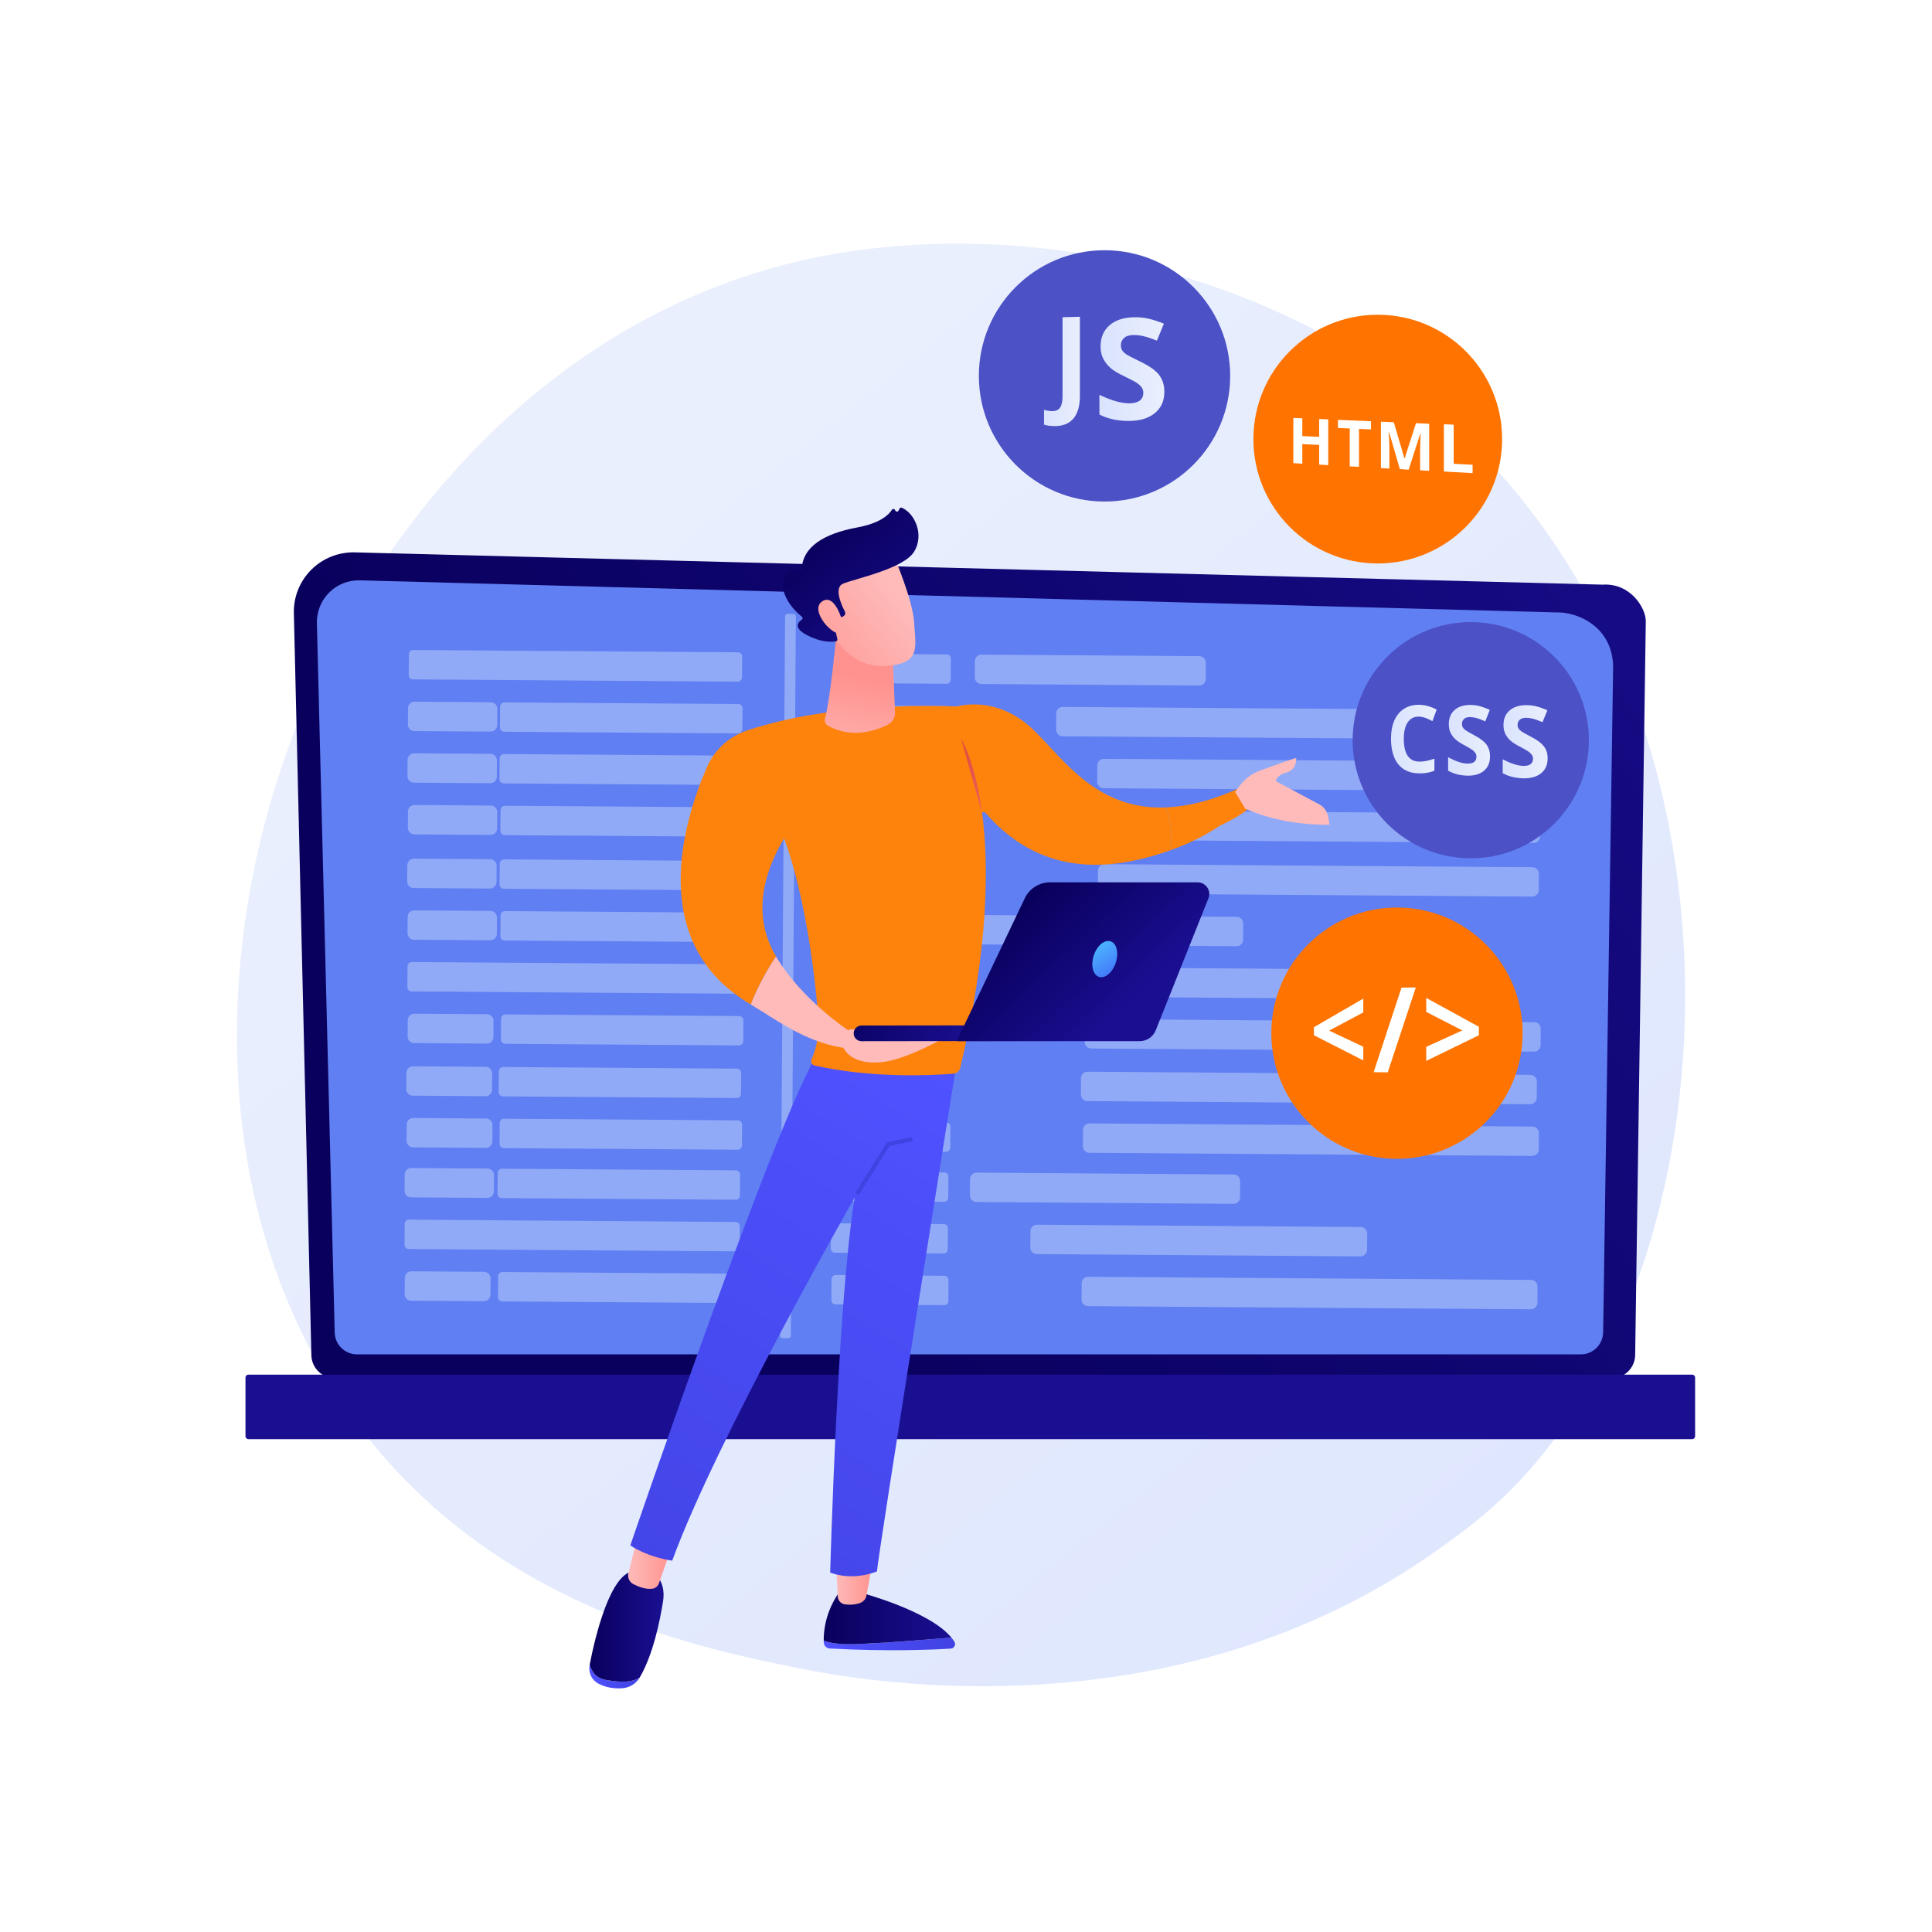 <svg xmlns="http://www.w3.org/2000/svg" xml:space="preserve" style="enable-background:new 0 0 3710 3710" version="1.0" viewBox="0 0 3710 3710"><style>.st0{fill:#fff}.st6{fill:#ff7300}.st7{fill:#4c51c6}.st21{fill:#fd830d}</style><path id="Background" d="M0 0h3710v3710H0z" class="st0"/><g id="Illustration"><linearGradient id="SVGID_1_" x1="3588.721" x2="1115.368" y1="4063.538" y2="991.789" gradientUnits="userSpaceOnUse"><stop offset="0" style="stop-color:#dae3fe"/><stop offset="1" style="stop-color:#e9effd"/></linearGradient><path d="M2913.6 2848.4c-57.1 59.6-111.1 98-153.8 128.4-501.8 357-1095.6 252.9-1221.8 227.5-186.4-37.5-546.6-110.1-807-413.7-394-459.4-332.7-1183.2-27-1660.9 55.9-87.4 351.2-572.4 951.4-650.2 363.2-47.1 786.6 47.9 1093.2 302.6 643.6 534.6 597.8 1614.6 165 2066.3z" style="fill:url(#SVGID_1_)"/><linearGradient id="SVGID_00000077322741490172883860000012478228509455328640_" x1="1278.108" x2="3690.275" y1="2249.547" y2="652.884" gradientUnits="userSpaceOnUse"><stop offset="0" style="stop-color:#09005d"/><stop offset="1" style="stop-color:#1a0f91"/></linearGradient><path d="M597.9 2601.4c0 24.9 20.4 45.3 45.3 45.3h2451.5c24.9 0 45.3-20.4 45.3-45.3l20.4-1408.8c0-24.9-29.3-73.5-83.1-69.9l-2395.8-62c-31.3-.8-61.5 11.2-83.7 33.3-22.2 22.1-34.3 52.3-33.5 83.5l33.6 1423.9z" style="fill:url(#SVGID_00000077322741490172883860000012478228509455328640_)"/><path d="M642.7 2557.9c0 23.6 19.3 42.9 42.9 42.9h2350c23.6 0 42.9-19.3 42.9-42.9l19.2-1278.9c-2.3-77-69.7-104.6-110.6-103l-2296.2-61.6c-22-.6-43.2 7.9-58.8 23.4s-24.1 36.8-23.6 58.8l34.2 1361.3z" style="fill:#607ff2"/><linearGradient id="SVGID_00000176018295531817117790000013677388974864097419_" x1="1863.213" x2="1863.213" y1="1707.035" y2="2305.2" gradientUnits="userSpaceOnUse"><stop offset="0" style="stop-color:#09005d"/><stop offset="1" style="stop-color:#1a0f91"/></linearGradient><path d="M477.1 2763.6h2772.3c3.1 0 5.7-2.5 5.7-5.7v-112.5c0-3.1-2.5-5.7-5.7-5.7H477.1c-3.1 0-5.7 2.5-5.7 5.7V2758c0 3.1 2.6 5.6 5.7 5.6z" style="fill:url(#SVGID_00000176018295531817117790000013677388974864097419_)"/><path d="m1416.6 1309-623.5-4.4c-4.6 0-8.3-3.8-8.2-8.3l.3-39.9c0-4.6 3.8-8.3 8.3-8.2l623.5 4.4c4.6 0 8.3 3.8 8.2 8.3l-.3 39.9c0 4.6-3.7 8.2-8.3 8.2zm401 4.1-208.7-1.5c-4.4 0-7.9-3.6-7.9-8l.3-40.5c0-4.4 3.6-7.9 8-7.9l208.7 1.5c4.4 0 7.9 3.6 7.9 8l-.3 40.5c-.1 4.4-3.6 7.9-8 7.9zm485.1 3.3-418.3-2.9c-7 0-12.6-5.7-12.5-12.7l.2-31.2c0-7 5.7-12.6 12.7-12.5l418.3 2.9c7 0 12.6 5.7 12.5 12.7l-.2 31.2c0 7-5.7 12.6-12.7 12.5zm-1360.6 88.5-146.3-1c-7 0-12.6-5.7-12.5-12.7l.2-31.2c0-7 5.7-12.6 12.7-12.5l146.3 1c7 0 12.6 5.7 12.5 12.7l-.2 31.2c0 6.9-5.7 12.5-12.7 12.5zm475.1 3.4-448.9-3.1c-4.6 0-8.3-3.8-8.2-8.3l.3-39.9c0-4.6 3.8-8.3 8.3-8.2l448.9 3.1c4.6 0 8.3 3.8 8.2 8.3l-.3 39.9c0 4.6-3.8 8.2-8.3 8.2zm401.5 4.1-208.7-1.5c-4.4 0-7.9-3.6-7.9-8l.3-40.5c0-4.4 3.6-7.9 8-7.9l208.7 1.5c4.4 0 7.9 3.6 7.9 8l-.3 40.5c0 4.4-3.6 7.9-8 7.9zm846.4 5.9-624.5-4.4c-7 0-12.6-5.7-12.5-12.7l.2-31.2c0-7 5.7-12.6 12.7-12.5l624.5 4.4c7 0 12.6 5.7 12.5 12.7l-.2 31.2c0 6.9-5.7 12.5-12.7 12.5zM941.3 1504l-146.3-1c-7 0-12.6-5.7-12.5-12.7l.2-31.2c0-7 5.7-12.6 12.7-12.5l146.3 1c7 0 12.6 5.7 12.5 12.7l-.2 31.2c0 7-5.7 12.6-12.7 12.5zm475 3.5-448.9-3.1c-4.6 0-8.3-3.8-8.2-8.3l.3-39.9c0-4.6 3.8-8.3 8.3-8.2l448.9 3.1c4.6 0 8.3 3.8 8.2 8.3l-.3 39.9c0 4.5-3.8 8.2-8.3 8.2zm401.5 4-208.7-1.5c-4.4 0-7.9-3.6-7.9-8l.3-40.5c0-4.4 3.6-7.9 8-7.9l208.7 1.5c4.4 0 7.9 3.6 7.9 8l-.3 40.5c0 4.4-3.6 7.9-8 7.9zm1123.1 7.9-821.4-5.8c-7 0-12.6-5.7-12.5-12.7l.2-31.2c0-7 5.7-12.6 12.7-12.5l821.4 5.8c7 0 12.6 5.7 12.5 12.7l-.2 31.2c-.1 6.9-5.8 12.5-12.7 12.5zM942 1603.3l-146.3-1c-7 0-12.6-5.7-12.5-12.7l.2-31.2c0-7 5.7-12.6 12.7-12.5l146.3 1c7 0 12.6 5.7 12.5 12.7l-.2 31.2c0 7-5.7 12.6-12.7 12.5zm476 3.5-448.9-3.1c-4.6 0-8.3-3.8-8.2-8.3l.3-39.9c0-4.6 3.8-8.3 8.3-8.2l448.9 3.1c4.6 0 8.3 3.8 8.2 8.3l-.3 39.9c0 4.5-3.7 8.2-8.3 8.2zm400.9 4-208.7-1.5c-4.4 0-7.9-3.6-7.9-8l.3-40.5c0-4.4 3.6-7.9 8-7.9l208.7 1.5c4.4 0 7.9 3.6 7.9 8l-.3 40.5c0 4.4-3.6 7.9-8 7.9zm1125.7 7.9-821.4-5.8c-7 0-12.6-5.7-12.5-12.7l.2-31.2c0-7 5.7-12.6 12.7-12.5l821.4 5.8c7 0 12.6 5.7 12.5 12.7l-.2 31.2c0 6.9-5.7 12.5-12.7 12.5zm-2003.8 87.6-146.3-1c-7 0-12.6-5.7-12.5-12.7l.2-31.2c0-7 5.7-12.6 12.7-12.5l146.3 1c7 0 12.6 5.7 12.5 12.7l-.2 31.2c-.1 7-5.8 12.6-12.7 12.5zm475.6 3.5-448.9-3.1c-4.6 0-8.3-3.8-8.2-8.3l.3-39.9c0-4.6 3.8-8.3 8.3-8.2l448.9 3.1c4.6 0 8.3 3.8 8.2 8.3l-.3 39.9c0 4.5-3.8 8.2-8.3 8.2zm401.1 4-208.7-1.5c-4.4 0-7.9-3.6-7.9-8l.3-40.5c0-4.4 3.6-7.9 8-7.9l208.7 1.5c4.4 0 7.9 3.6 7.9 8l-.3 40.5c0 4.4-3.6 7.9-8 7.9zm1124.7 7.9-821.4-5.8c-7 0-12.6-5.7-12.5-12.7l.2-31.2c0-7 5.7-12.6 12.7-12.5l821.4 5.8c7 0 12.6 5.7 12.5 12.7l-.2 31.2c0 6.9-5.7 12.5-12.7 12.5zm-2000.8 83.9-146.3-1c-7 0-12.6-5.7-12.5-12.7l.2-31.2c0-7 5.7-12.6 12.7-12.5l146.3 1c7 0 12.6 5.7 12.5 12.7l-.2 31.2c0 7-5.7 12.6-12.7 12.5zm476.7 3.5-448.9-3.1c-4.6 0-8.3-3.8-8.2-8.3l.3-39.9c0-4.6 3.8-8.3 8.3-8.2l448.9 3.1c4.6 0 8.3 3.8 8.2 8.3l-.3 39.9c0 4.5-3.7 8.2-8.3 8.2zm400.5 4-208.7-1.5c-4.4 0-7.9-3.6-7.9-8l.3-40.5c0-4.4 3.6-7.9 8-7.9l208.7 1.5c4.4 0 7.9 3.6 7.9 8l-.3 40.5c0 4.4-3.6 7.9-8 7.9zm555.8 3.9-493.5-3.5c-7 0-12.6-5.7-12.5-12.7l.2-31.2c0-7 5.7-12.6 12.7-12.5l493.5 3.5c7 0 12.6 5.7 12.5 12.7l-.2 31.2c0 6.9-5.7 12.6-12.7 12.5zm-956.9 91.2-627-4.4c-4.6 0-8.3-3.8-8.2-8.3l.3-39.9c0-4.6 3.8-8.3 8.3-8.2l627 4.4c4.6 0 8.3 3.8 8.2 8.3l-.3 39.9c0 4.6-3.7 8.3-8.3 8.2zm400.3 4.1-208.7-1.5c-4.4 0-7.9-3.6-7.9-8l.3-40.5c0-4.4 3.6-7.9 8-7.9l208.7 1.5c4.4 0 7.9 3.6 7.9 8l-.3 40.5c-.1 4.4-3.6 7.9-8 7.9zm800.8 5.6-621.5-4.4c-7 0-12.6-5.7-12.5-12.7l.2-31.2c0-7 5.7-12.6 12.7-12.5l621.5 4.4c7 0 12.6 5.7 12.5 12.7l-.2 31.2c0 6.9-5.7 12.5-12.7 12.5zM934.8 2004l-139.5-1c-7 0-12.6-5.7-12.5-12.7l.2-31.2c0-7 5.7-12.6 12.7-12.5l139.5 1c7 0 12.6 5.7 12.5 12.7l-.2 31.2c0 7-5.7 12.6-12.7 12.5zm484.2 3.5-448.9-3.1c-4.6 0-8.3-3.8-8.2-8.3l.3-39.9c0-4.6 3.8-8.3 8.3-8.2l448.9 3.1c4.6 0 8.3 3.8 8.2 8.3l-.3 39.9c0 4.6-3.8 8.3-8.3 8.2zm399.9 4.1-208.7-1.5c-4.4 0-7.9-3.6-7.9-8l.3-40.5c0-4.4 3.6-7.9 8-7.9l208.7 1.5c4.4 0 7.9 3.6 7.9 8l-.3 40.5c0 4.4-3.6 7.9-8 7.9zm1126.8 7.8-850.2-6c-7 0-12.6-5.7-12.5-12.7l.2-31.2c0-7 5.7-12.6 12.7-12.5l850.2 6c7 0 12.6 5.7 12.5 12.7l-.2 31.2c0 7-5.7 12.6-12.7 12.5zm-2010 280.9-146.3-1c-7 0-12.6-5.7-12.5-12.7l.2-31.2c0-7 5.7-12.6 12.7-12.5l146.3 1c7 0 12.6 5.7 12.5 12.7l-.2 31.2c-.1 7-5.8 12.6-12.7 12.5zm476.9 3.5-448.9-3.1c-4.6 0-8.3-3.8-8.2-8.3l.3-39.9c0-4.6 3.8-8.3 8.3-8.2l448.9 3.1c4.6 0 8.3 3.8 8.2 8.3l-.3 39.9c0 4.5-3.8 8.2-8.3 8.2zm400.3 4-208.7-1.5c-4.4 0-7.9-3.6-7.9-8l.3-40.5c0-4.4 3.6-7.9 8-7.9l208.7 1.5c4.4 0 7.9 3.6 7.9 8l-.3 40.5c-.1 4.4-3.6 8-8 7.9zm555.7 3.9-493.5-3.5c-7 0-12.6-5.7-12.5-12.7l.2-31.2c0-7 5.7-12.6 12.7-12.5l493.5 3.5c7 0 12.6 5.7 12.5 12.7l-.2 31.2c0 6.9-5.7 12.6-12.7 12.5zm-956.6 91.2-627-4.4c-4.6 0-8.3-3.8-8.2-8.3l.3-39.9c0-4.6 3.8-8.3 8.3-8.2l627 4.4c4.6 0 8.3 3.8 8.2 8.3l-.3 39.9c0 4.6-3.7 8.3-8.3 8.2zm400 4.1-208.7-1.5c-4.4 0-7.9-3.6-7.9-8l.3-40.5c0-4.4 3.6-7.9 8-7.9l208.7 1.5c4.4 0 7.9 3.6 7.9 8l-.3 40.5c0 4.4-3.6 7.9-8 7.9zm800.5 5.6-621.5-4.4c-7 0-12.6-5.7-12.5-12.7l.2-31.2c0-7 5.7-12.6 12.7-12.5l621.5 4.4c7 0 12.6 5.7 12.5 12.7l-.2 31.2c-.1 6.9-5.8 12.5-12.7 12.5zm-1683.4 86.1-139.5-1c-7 0-12.6-5.7-12.5-12.7l.2-31.2c0-7 5.7-12.6 12.7-12.5l139.5 1c7 0 12.6 5.7 12.5 12.7l-.2 31.2c-.1 7-5.7 12.6-12.7 12.5zm484.3 3.5-448.9-3.1c-4.6 0-8.3-3.8-8.2-8.3l.3-39.9c0-4.6 3.8-8.3 8.3-8.2l448.9 3.1c4.6 0 8.3 3.8 8.2 8.3l-.3 39.9c0 4.6-3.7 8.3-8.3 8.2zm399.7 4.1-208.7-1.5c-4.4 0-7.9-3.6-7.9-8l.3-40.5c0-4.4 3.6-7.9 8-7.9l208.7 1.5c4.4 0 7.9 3.6 7.9 8l-.3 40.5c0 4.4-3.6 7.9-8 7.9zm1126.5 7.9-850.2-6c-7 0-12.6-5.7-12.5-12.7l.2-31.2c0-7 5.7-12.6 12.7-12.5l850.2 6c7 0 12.6 5.7 12.5 12.7l-.2 31.2c0 6.9-5.7 12.5-12.7 12.5zM932.2 2105l-139.5-1c-7 0-12.6-5.7-12.5-12.7l.2-31.2c0-7 5.7-12.6 12.7-12.5l139.5 1c7 0 12.6 5.7 12.5 12.7l-.2 31.2c0 6.9-5.7 12.6-12.7 12.5zm482.5 3.5-448.9-3.1c-4.6 0-8.3-3.8-8.2-8.3l.3-39.9c0-4.6 3.8-8.3 8.3-8.2l448.9 3.1c4.6 0 8.3 3.8 8.2 8.3l-.3 39.9c0 4.5-3.7 8.2-8.3 8.2zm400.9 4-208.7-1.5c-4.4 0-7.9-3.6-7.9-8l.3-40.5c0-4.4 3.6-7.9 8-7.9l208.7 1.5c4.4 0 7.9 3.6 7.9 8l-.3 40.5c-.1 4.4-3.7 7.9-8 7.9zm1122.7 7.9-850.2-6c-7 0-12.6-5.7-12.5-12.7l.2-31.2c0-7 5.7-12.6 12.7-12.5l850.2 6c7 0 12.6 5.7 12.5 12.7l-.2 31.2c0 6.9-5.7 12.5-12.7 12.5zm-2005.5 83.9-139.5-1c-7 0-12.6-5.7-12.5-12.7l.2-31.2c0-7 5.7-12.6 12.7-12.5l139.5 1c7 0 12.6 5.7 12.5 12.7l-.2 31.2c0 6.9-5.7 12.5-12.7 12.5zm483.6 3.5-448.9-3.1c-4.6 0-8.3-3.8-8.2-8.3l.3-39.9c0-4.6 3.8-8.3 8.3-8.2l448.9 3.1c4.6 0 8.3 3.8 8.2 8.3l-.3 39.9c0 4.5-3.7 8.2-8.3 8.2zm400.3 4-208.7-1.5c-4.4 0-7.9-3.6-7.9-8l.3-40.5c0-4.4 3.6-7.9 8-7.9l208.7 1.5c4.4 0 7.9 3.6 7.9 8l-.3 40.5c-.1 4.4-3.6 7.9-8 7.9zm1125.5 7.9-850.2-6c-7 0-12.6-5.7-12.5-12.7l.2-31.2c0-7 5.7-12.6 12.7-12.5l850.2 6c7 0 12.6 5.7 12.5 12.7l-.2 31.2c0 6.9-5.7 12.5-12.7 12.5zm-1428.3 350.1-11.4-.1c-2.6 0-4.6-2.1-4.6-4.7l9.7-1381.6c0-2.6 2.1-4.6 4.7-4.6l11.4.1c2.6 0 4.6 2.1 4.6 4.7l-9.7 1381.6c0 2.5-2.1 4.6-4.7 4.6z" style="opacity:.53;fill:#bdd0fb"/><circle cx="2682.6" cy="1984" r="241.3" class="st6"/><path d="m2617.9 2036.3-94.8-48.3v-15.5l94.8-54.9v26.5l-65.6 35 65.6 30.9v26.3zm100.9-140.1-53.9 163-27.1-.3 53.5-162.4 27.5-.3zm20 114.1 69.3-31.6-69.3-35.5v-26.9l101.1 55.4v16.3l-101.1 49.2v-26.9z" class="st0"/><circle cx="2121" cy="721.8" r="241.3" class="st7"/><linearGradient id="SVGID_00000100347709732403252890000008844703033729080979_" x1="2004.836" x2="2073.654" y1="713.259" y2="713.259" gradientUnits="userSpaceOnUse"><stop offset="0" style="stop-color:#dae3fe"/><stop offset="1" style="stop-color:#e9effd"/></linearGradient><path d="M2024.1 818.2c-7.4-.1-13.8-1-19.3-2.8v-28.3c5.6 1.5 10.7 2.3 15.4 2.4 7.2.1 12.4-2.2 15.5-6.8 3.1-4.7 4.7-12 4.7-21.9V609.1l33.3-.8v152.3c0 19-4.2 33.4-12.6 43.3-8.4 9.8-20.7 14.6-37 14.3z" style="fill:url(#SVGID_00000100347709732403252890000008844703033729080979_)"/><linearGradient id="SVGID_00000123439401459369029000000002600366060308520886_" x1="2111.156" x2="2235.875" y1="708.846" y2="708.846" gradientUnits="userSpaceOnUse"><stop offset="0" style="stop-color:#dae3fe"/><stop offset="1" style="stop-color:#e9effd"/></linearGradient><path d="M2235.9 752.3c0 17.7-6.4 31.6-19 41.6s-30.1 14.8-52.2 14.4c-20.3-.3-38.1-4.4-53.5-12.3v-37.7c12.6 5.8 23.4 10 32.2 12.4 8.9 2.4 17 3.7 24.4 3.8 8.9.1 15.7-1.6 20.5-5 4.8-3.4 7.2-8.5 7.2-15.4 0-3.8-1.1-7.2-3.2-10.2-2.1-3-5.2-5.8-9.3-8.6-4.1-2.7-12.3-7.1-24.8-13.1-11.6-5.5-20.3-10.8-26-15.9-5.7-5-10.3-10.9-13.7-17.6-3.4-6.7-5.1-14.5-5.1-23.5 0-16.9 5.6-30.3 16.9-40.3 11.3-10 27-15.2 47.2-15.7 10-.2 19.5.7 28.7 2.9s18.8 5.4 28.8 9.5l-13.4 32.5c-10.4-4.1-18.9-7-25.7-8.5-6.7-1.6-13.3-2.3-19.8-2.2-7.7.1-13.5 2-17.6 5.7-4.1 3.7-6.1 8.4-6.1 14.2 0 3.6.8 6.7 2.5 9.4 1.6 2.7 4.3 5.2 7.9 7.7 3.6 2.5 12.2 6.9 25.7 13.4 18 8.6 30.5 17.3 37.2 26 6.8 9 10.2 19.8 10.2 32.5z" style="fill:url(#SVGID_00000123439401459369029000000002600366060308520886_)"/><circle cx="2645.7" cy="843.2" r="238.8" class="st6"/><path d="m2550.6 893.2-17.4-1v-37.8l-32.4-1.6v37.6l-17.2-1v-86.8l17.2.7v34.1l32.4 1.5v-34.3l17.4.7v87.9zm59.1 3.3-17.8-1v-72.7l-22.7-1v-15.5l63.5 2.6v15.7l-23-1v72.9zm78.4 4.3-20.7-71.2h-.5c.7 14.3 1.1 23.8 1.1 28.6v41.6l-16.2-.9v-89.1l24.7 1 20.4 69.5h.4l21.8-67.7 25.3 1.1v90.4l-17.3-1v-42.7c0-2 0-4.3.1-7 .1-2.6.3-9.6.8-20.9h-.5l-22.5 69.4-16.9-1.1zm84.6 4.7v-90.8l18.8.8v75.1l36.3 1.9v16l-55.1-3z" class="st0"/><circle cx="2824.3" cy="1421.4" r="226.8" class="st7" transform="rotate(-45.001 2824.288 1421.428)"/><linearGradient id="SVGID_00000134965082422455522110000010342848932297828511_" x1="2671.011" x2="2758.694" y1="1419.325" y2="1419.325" gradientUnits="userSpaceOnUse"><stop offset="0" style="stop-color:#dae3fe"/><stop offset="1" style="stop-color:#e9effd"/></linearGradient><path d="M2724.4 1376.1c-9.2-.1-16.3 3.7-21.3 11.2-5 7.5-7.4 18.1-7.4 31.7.1 28.3 9.6 42.8 28.9 43.5 8.2.3 18.1-1.5 29.9-5.6v23c-9.7 4-20.4 5.7-32.1 5.1-16.7-.8-29.4-7-38.2-18.5-8.7-11.5-13-27.5-13.1-48.3 0-13.1 2.1-24.5 6.3-34.3 4.2-9.8 10.4-17.4 18.4-22.6 8.1-5.3 17.6-7.9 28.6-7.9 11.3 0 22.8 3.1 34.4 9.2l-8.1 22.2c-4.4-2.4-8.8-4.4-13.3-6.2-4.5-1.5-8.8-2.4-13-2.5z" style="fill:url(#SVGID_00000134965082422455522110000010342848932297828511_)"/><linearGradient id="SVGID_00000177452120617259444350000004532410363742811052_" x1="2780.761" x2="2861.311" y1="1421.624" y2="1421.624" gradientUnits="userSpaceOnUse"><stop offset="0" style="stop-color:#dae3fe"/><stop offset="1" style="stop-color:#e9effd"/></linearGradient><path d="M2861.3 1452.6c0 12.1-4.1 21.4-12.3 28-8.2 6.6-19.4 9.5-33.7 8.8-13.1-.6-24.6-3.8-34.5-9.5v-25.7c8.1 4.2 15.1 7.3 20.8 9.1 5.7 1.8 11 2.9 15.7 3 5.7.2 10.2-.8 13.3-3 3.1-2.2 4.6-5.7 4.6-10.4 0-2.6-.7-4.9-2.1-7-1.4-2.1-3.4-4.1-6-6-2.6-2-8-5.1-16-9.4-7.5-4-13.1-7.8-16.8-11.3-3.7-3.6-6.7-7.6-8.9-12.3-2.2-4.6-3.3-10-3.3-16.1 0-11.6 3.6-20.6 10.9-27.2 7.3-6.6 17.4-9.9 30.5-9.9 6.5 0 12.6.9 18.6 2.5 5.9 1.7 12.2 4 18.7 7l-8.7 22c-6.7-3-12.3-5.1-16.6-6.3-4.4-1.2-8.6-1.8-12.8-1.9-5 0-8.8 1.1-11.4 3.6-2.6 2.4-3.9 5.6-3.9 9.6 0 2.5.5 4.6 1.6 6.5 1.1 1.9 2.8 3.7 5.1 5.4 2.3 1.8 7.9 5 16.6 9.6 11.7 6.2 19.7 12.4 24.1 18.5 4.3 6.2 6.5 13.6 6.5 22.4z" style="fill:url(#SVGID_00000177452120617259444350000004532410363742811052_)"/><linearGradient id="SVGID_00000144330317903963641020000017249695156711712387_" x1="2885.573" x2="2971.902" y1="1424.275" y2="1424.275" gradientUnits="userSpaceOnUse"><stop offset="0" style="stop-color:#dae3fe"/><stop offset="1" style="stop-color:#e9effd"/></linearGradient><path d="M2971.9 1456.4c0 12.5-4.4 22.2-13.2 29-8.7 6.8-20.8 9.8-36.2 9.1-14-.7-26.3-3.9-36.9-9.8v-26.6c8.7 4.4 16.1 7.5 22.2 9.4 6.1 1.9 11.7 3 16.8 3.2 6.2.2 10.9-.8 14.2-3.1 3.3-2.3 5-5.9 5-10.7 0-2.7-.7-5.1-2.2-7.3-1.5-2.1-3.6-4.2-6.4-6.3-2.8-2-8.5-5.3-17.1-9.8-8-4.1-14-8-18-11.7-4-3.7-7.1-7.9-9.5-12.7-2.4-4.8-3.5-10.4-3.5-16.7 0-12 3.9-21.3 11.7-28.1 7.8-6.8 18.7-10.3 32.7-10.2 6.9 0 13.5.9 19.9 2.6 6.4 1.7 13 4.2 20 7.3l-9.3 22.8c-7.2-3.1-13.1-5.3-17.8-6.5-4.7-1.2-9.2-1.9-13.7-1.9-5.3-.1-9.4 1.2-12.2 3.7-2.8 2.5-4.2 5.8-4.2 9.9 0 2.6.6 4.8 1.7 6.7 1.1 1.9 3 3.8 5.4 5.6 2.5 1.8 8.4 5.1 17.8 10 12.5 6.4 21.1 12.8 25.8 19.2 4.7 6.1 7 13.8 7 22.9z" style="fill:url(#SVGID_00000144330317903963641020000017249695156711712387_)"/><linearGradient id="SVGID_00000078725408879006168390000014382011817135676835_" x1="935.404" x2="1187.622" y1="3156.785" y2="3156.785" gradientTransform="translate(646.411)" gradientUnits="userSpaceOnUse"><stop offset="0" style="stop-color:#4f52ff"/><stop offset="1" style="stop-color:#4042e2"/></linearGradient><path d="M1826.9 3144.6c-43.2 3.7-118.2 9.8-177.3 12.4-35.5 1.6-56-1.9-67.8-6.6 0 1.3.1 2.6.1 3.7.3 6.2 5.3 11.2 11.6 11.5 111.7 6.2 200.5 2.2 232.2.2 6.5-.4 10.4-7.5 7.1-13.1-1.7-2.7-3.7-5.4-5.9-8.1z" style="fill:url(#SVGID_00000078725408879006168390000014382011817135676835_)"/><linearGradient id="SVGID_00000158746277249362029870000011577474348927014283_" x1="935.39" x2="1180.5" y1="3107.354" y2="3107.354" gradientTransform="translate(646.411)" gradientUnits="userSpaceOnUse"><stop offset="0" style="stop-color:#09005d"/><stop offset="1" style="stop-color:#1a0f91"/></linearGradient><path d="M1649.6 3157c59.1-2.6 134.1-8.7 177.3-12.4-42.5-52.1-177.3-87.2-177.3-87.2h-38.1c-26.2 37.8-30 73.7-29.7 93 11.8 4.7 32.3 8.2 67.8 6.6z" style="fill:url(#SVGID_00000158746277249362029870000011577474348927014283_)"/><linearGradient id="SVGID_00000071528817750371572720000006279341149038311087_" x1="958.689" x2="1029.734" y1="3038.341" y2="3038.341" gradientTransform="translate(646.411)" gradientUnits="userSpaceOnUse"><stop offset="0" style="stop-color:#febbba"/><stop offset="1" style="stop-color:#ff928e"/></linearGradient><path d="m1605.1 2995.2 3.6 70.5c.4 7.6 6.1 14.1 13.8 15.1 7.6 1.1 17.8 1.2 28.6-2.4 6.6-2.2 11.6-7.8 12.8-14.6l12.3-68.6h-71.1z" style="fill:url(#SVGID_00000071528817750371572720000006279341149038311087_)"/><linearGradient id="SVGID_00000134248912335286437380000003595591215646406537_" x1="485.229" x2="581.883" y1="3219.327" y2="3219.327" gradientTransform="translate(646.411)" gradientUnits="userSpaceOnUse"><stop offset="0" style="stop-color:#4f52ff"/><stop offset="1" style="stop-color:#4042e2"/></linearGradient><path d="M1163.1 3225.9c-18.7-3.4-27.2-16-30.8-29.4 0 .1 0 .2-.1.4-2.8 14.2 3.6 28.9 16.4 35.9 15.4 8.5 32.3 9.9 45.4 9.2 14.1-.7 27-8.3 34.1-20.3l.1-.2c-14 9-33.8 10.1-65.1 4.4z" style="fill:url(#SVGID_00000134248912335286437380000003595591215646406537_)"/><linearGradient id="SVGID_00000110438892372348382780000017001102275433230490_" x1="485.932" x2="627.801" y1="3123.145" y2="3123.145" gradientTransform="translate(646.411)" gradientUnits="userSpaceOnUse"><stop offset="0" style="stop-color:#09005d"/><stop offset="1" style="stop-color:#1a0f91"/></linearGradient><path d="M1251.5 3016.9h-31.4c-47.8-1.3-77.9 129.1-87.7 179.6 3.6 13.4 12 26 30.8 29.4 31.2 5.6 51.1 4.6 65.2-4.5 25.8-44 38.7-108.3 44.8-145.9 6.9-42.6-21.7-58.6-21.7-58.6z" style="fill:url(#SVGID_00000110438892372348382780000017001102275433230490_)"/><linearGradient id="SVGID_00000079465311434731434650000002086143040851912093_" x1="559.673" x2="644.579" y1="3001.294" y2="3001.294" gradientTransform="translate(646.411)" gradientUnits="userSpaceOnUse"><stop offset="0" style="stop-color:#febbba"/><stop offset="1" style="stop-color:#ff928e"/></linearGradient><path d="m1224.1 2951.4-17.4 69.4c-2.1 8.5 1.9 17.3 9.8 21.3 9.8 5 23.5 10.3 36.1 8.7 5.9-.7 10.9-4.9 12.8-10.5l25.6-73-66.9-15.9z" style="fill:url(#SVGID_00000079465311434731434650000002086143040851912093_)"/><linearGradient id="SVGID_00000039134552574776080610000004129720409093834884_" x1="1246.437" x2="521.538" y1="2085.057" y2="3272.512" gradientTransform="translate(646.411)" gradientUnits="userSpaceOnUse"><stop offset="0" style="stop-color:#4f52ff"/><stop offset="1" style="stop-color:#4042e2"/></linearGradient><path d="M1837.5 2037.9s-155.8 974.1-153.3 979.5c0 0-43 19.6-90 2.5 0 0 14.1-520.8 47.1-720.4 0 0-266 465.5-350.4 697.4 0 0-44.1-5.3-80.5-29.3 0 0 286.4-837.8 362.8-949.4l264.3 19.7z" style="fill:url(#SVGID_00000039134552574776080610000004129720409093834884_)"/><linearGradient id="SVGID_00000093875759244738398060000018110893876464300197_" x1="1811.807" x2="1761.542" y1="1034.743" y2="1567.562" gradientUnits="userSpaceOnUse"><stop offset="0" style="stop-color:#4f52ff"/><stop offset="1" style="stop-color:#4042e2"/></linearGradient><path d="M1647.6 2293.7c-.7 0-1.4-.2-2.1-.6-1.8-1.1-2.4-3.5-1.2-5.4l58.2-93c.6-.9 1.5-1.5 2.5-1.7l42.9-8.6c2.1-.4 4.1.9 4.6 3 .4 2.1-.9 4.1-3 4.6l-41.2 8.3-57.4 91.6c-.7 1.2-2 1.8-3.3 1.8z" style="fill:url(#SVGID_00000093875759244738398060000018110893876464300197_)"/><path d="M1894.8 1364.2c-10.5-3.6-21.5-5.8-32.6-6.4-60.8-3.6-261.2-10.1-427 44.7-34.9 11.5-63.2 37.3-77.7 70.7-44.8 102.9-117.5 337.3 84.1 455.6 15.5-38.4 33.4-69.4 48.6-92.1-32.5-54.8-42.1-129.5 15.5-226.9 42 113.4 61.7 278.9 65.8 352.1 1.4 24.1-2.9 48.2-12.3 70.4l-1 2.4c-2 4.8.8 10.2 5.9 11.4 113.5 25.5 231.5 18.6 266.8 15.7 6.3-.5 11.5-5 13-11.1 55.2-232.5 55.3-391.1 41.8-491.4 51.5 11.7 123.3-155.6 9.1-195.1z" class="st21"/><linearGradient id="SVGID_00000043458274906684652310000006239924195780037035_" x1="977.964" x2="1014.753" y1="1495.601" y2="1302.459" gradientTransform="translate(646.411)" gradientUnits="userSpaceOnUse"><stop offset="0" style="stop-color:#febbba"/><stop offset="1" style="stop-color:#ff928e"/></linearGradient><path d="M1605.8 1222.3s-11.5 121.4-21.6 157.3c-1.5 5.4.8 11.2 5.8 14 17.2 9.8 58.3 25.8 114.6-1.8 9.1-4.5 14.6-14 14.2-24l-5-117.3-108-28.2z" style="fill:url(#SVGID_00000043458274906684652310000006239924195780037035_)"/><linearGradient id="SVGID_00000178887040499027358930000012959001232344093360_" x1="1077.509" x2="867.607" y1="1141.248" y2="1301.855" gradientTransform="translate(646.411)" gradientUnits="userSpaceOnUse"><stop offset="0" style="stop-color:#febbba"/><stop offset="1" style="stop-color:#ff928e"/></linearGradient><path d="M1716.2 1067s36.7 84.3 39.2 128.6 12 73-39.2 81.9c-51.2 8.9-94.3-16.6-117.7-60.7 0 0-36.6-68-28.4-95.8 8.3-27.8 146.1-54 146.1-54z" style="fill:url(#SVGID_00000178887040499027358930000012959001232344093360_)"/><linearGradient id="SVGID_00000075120183999046638570000015057676798441647036_" x1="929.747" x2="1125.238" y1="1014.082" y2="1265.776" gradientTransform="translate(646.411)" gradientUnits="userSpaceOnUse"><stop offset="0" style="stop-color:#09005d"/><stop offset="1" style="stop-color:#1a0f91"/></linearGradient><path d="m1616 1185.1 2.9-1.3c3.7-1.6 5.3-6.1 3.4-9.7-7.2-13.9-21.3-45.9-3.1-53.4 23.4-9.6 116.2-28.5 136.3-61.5 19.2-31.6 2.2-72.5-23.4-84.1-1.7-.8-3.7-.2-4.6 1.5l-2.1 4c-1.5 2.8-5.5 2.3-6.4-.7-.8-2.9-4.7-3.4-6.3-.9-6.2 9.9-22.8 25.8-67.2 34-63.2 11.7-104.9 37.2-105.9 80.8-.1 2.8-3 4.3-5.4 2.9-4.7-2.8-12.1-4.2-22.1 4.2-17.3 14.6-10.2 52.4 27.8 83.5 1.8 1.5 1.8 4.3-.2 5.6-6.9 4.5-17.2 15.2 9.5 29.4 27.5 14.7 48.1 13.5 56 12.2 2-.3 3.2-2.2 2.8-4.2l-8.5-38.4c-.5-2.2 1.2-4.2 3.4-4.2h13.1z" style="fill:url(#SVGID_00000075120183999046638570000015057676798441647036_)"/><linearGradient id="SVGID_00000182496661191383951500000007232280302938067877_" x1="1051.474" x2="841.571" y1="1107.22" y2="1267.828" gradientTransform="translate(646.411)" gradientUnits="userSpaceOnUse"><stop offset="0" style="stop-color:#febbba"/><stop offset="1" style="stop-color:#ff928e"/></linearGradient><path d="M1617.6 1193.2s-14-53.9-38.2-38.8c-24.2 15.1 12.5 60.4 32 62.4l6.2-23.6z" style="fill:url(#SVGID_00000182496661191383951500000007232280302938067877_)"/><linearGradient id="SVGID_00000039108808958294120790000008162892035847103385_" x1="1211.639" x2="1437.836" y1="1191.82" y2="478.044" gradientTransform="translate(646.411)" gradientUnits="userSpaceOnUse"><stop offset="0" style="stop-color:#febbba"/><stop offset="1" style="stop-color:#ff928e"/></linearGradient><path d="m1616.6 2011.7 165.7-3.6s-144.5-40.8-153.5-29.7c0 0-89.6-58.8-138.6-141.6-15.3 22.7-33.2 53.6-48.6 92.1 44 25.8 101.7 70.6 175 82.8z" style="fill:url(#SVGID_00000039108808958294120790000008162892035847103385_)"/><linearGradient id="SVGID_00000028304768192734097000000011594984522214955396_" x1="-540.211" x2="-314.014" y1="-10631.962" y2="-11345.738" gradientTransform="matrix(-1 0 0 1 -2825.471 0)" gradientUnits="userSpaceOnUse"><stop offset="0" style="stop-color:#febbba"/><stop offset="1" style="stop-color:#ff928e"/></linearGradient><path d="M1611.9 1983s-3.4 66 83.2 56.4c47.1-5.2 123.1-49.1 123.1-49.1s-198.1-.5-206.3-7.3z" style="fill:url(#SVGID_00000028304768192734097000000011594984522214955396_)"/><linearGradient id="SVGID_00000011735751618229833520000014262444843870151841_" x1="1193.813" x2="920.133" y1="2025.787" y2="2100.796" gradientTransform="scale(-1 1) rotate(-2.832 -2557.587 58409.36)" gradientUnits="userSpaceOnUse"><stop offset="0" style="stop-color:#09005d"/><stop offset="1" style="stop-color:#1a0f91"/></linearGradient><path d="M1653.7 1999.4h.8l339.7-.4c8.4 0 15.2-6.7 15.2-15.1 0-8.3-6.8-15.2-15.2-15l-339.7.4c-8.4 0-15.2 6.7-15.2 15.1 0 8.1 6.4 14.6 14.4 15z" style="fill:url(#SVGID_00000011735751618229833520000014262444843870151841_)"/><linearGradient id="SVGID_00000029025531973713822320000010794171198948859052_" x1="879.849" x2="686.802" y1="1734.709" y2="1938.748" gradientTransform="matrix(-1 0 0 1 2847.076 0)" gradientUnits="userSpaceOnUse"><stop offset="0" style="stop-color:#09005d"/><stop offset="1" style="stop-color:#1a0f91"/></linearGradient><path d="M2299.6 1694.3h-282.9c-20.9 0-39.9 11.9-48.8 30.6l-130.8 274.4h351.6c13.4 0 25.5-8.1 30.5-20.5l101.4-253.9c5.8-14.7-5.1-30.6-21-30.6z" style="fill:url(#SVGID_00000029025531973713822320000010794171198948859052_)"/><linearGradient id="SVGID_00000062154716988230766580000008932793424351041469_" x1="762.789" x2="675.526" y1="1785.706" y2="1917.115" gradientTransform="matrix(-1 0 0 1 2847.076 0)" gradientUnits="userSpaceOnUse"><stop offset="0" style="stop-color:#53d8ff"/><stop offset="1" style="stop-color:#3840f7"/></linearGradient><path d="M2100.3 1835c-6.1 18.8-1.6 37.1 10.1 40.9 11.7 3.7 26.2-8.5 32.3-27.4 6.1-18.8 1.6-37.1-10.1-40.9-11.7-3.7-26.2 8.5-32.3 27.4z" style="fill:url(#SVGID_00000062154716988230766580000008932793424351041469_)"/><path d="M2239 1550.5c-131.9 5.5-195.3-91-253-147.5-76.2-74.6-156.8-44.2-156.8-44.2l61.3 200c119.1 139.3 267.2 105.2 357.3 73.9 4.8-32.6-1-60.9-8.8-82.2z" class="st21"/><path d="m2429.8 1492.7-45.5 18.5c-55 25.9-103 37.5-145.3 39.2 7.9 21.3 13.6 49.7 8.8 82.2 57.3-19.9 94.9-47.2 94.9-47.2 103.7-47.5 87.1-92.7 87.1-92.7z" class="st21"/><linearGradient id="SVGID_00000041285121833881713560000003533770810576057005_" x1="7923.55" x2="8225.162" y1="-2539.976" y2="-2675.701" gradientTransform="rotate(6.16 -1588.332 29199.48)" gradientUnits="userSpaceOnUse"><stop offset="0" style="stop-color:#febbba"/><stop offset="1" style="stop-color:#ff928e"/></linearGradient><path d="M2550.1 1567.1c-1.8-9.5-7.8-17.7-16.4-22.3l-83.6-44.6s-.1-11.3 20.5-16.8 18.4-28.1 18.4-28.1-28.3 9.4-70 24.7c-23.8 8.7-38.7 27.1-47 41.2l19.3 32c52.1 22 106.3 31 161.9 30.5l-3.1-16.6z" style="fill:url(#SVGID_00000041285121833881713560000003533770810576057005_)"/><linearGradient id="SVGID_00000030472842357113489820000005704800111807488956_" x1="1845.523" x2="1885.809" y1="1489.617" y2="1489.617" gradientUnits="userSpaceOnUse"><stop offset="0" style="stop-color:#e1473d"/><stop offset="1" style="stop-color:#e9605a"/></linearGradient><path d="M1845.5 1418.2s27 42.5 40.3 142.9l-40.3-142.9z" style="fill:url(#SVGID_00000030472842357113489820000005704800111807488956_)"/></g></svg>